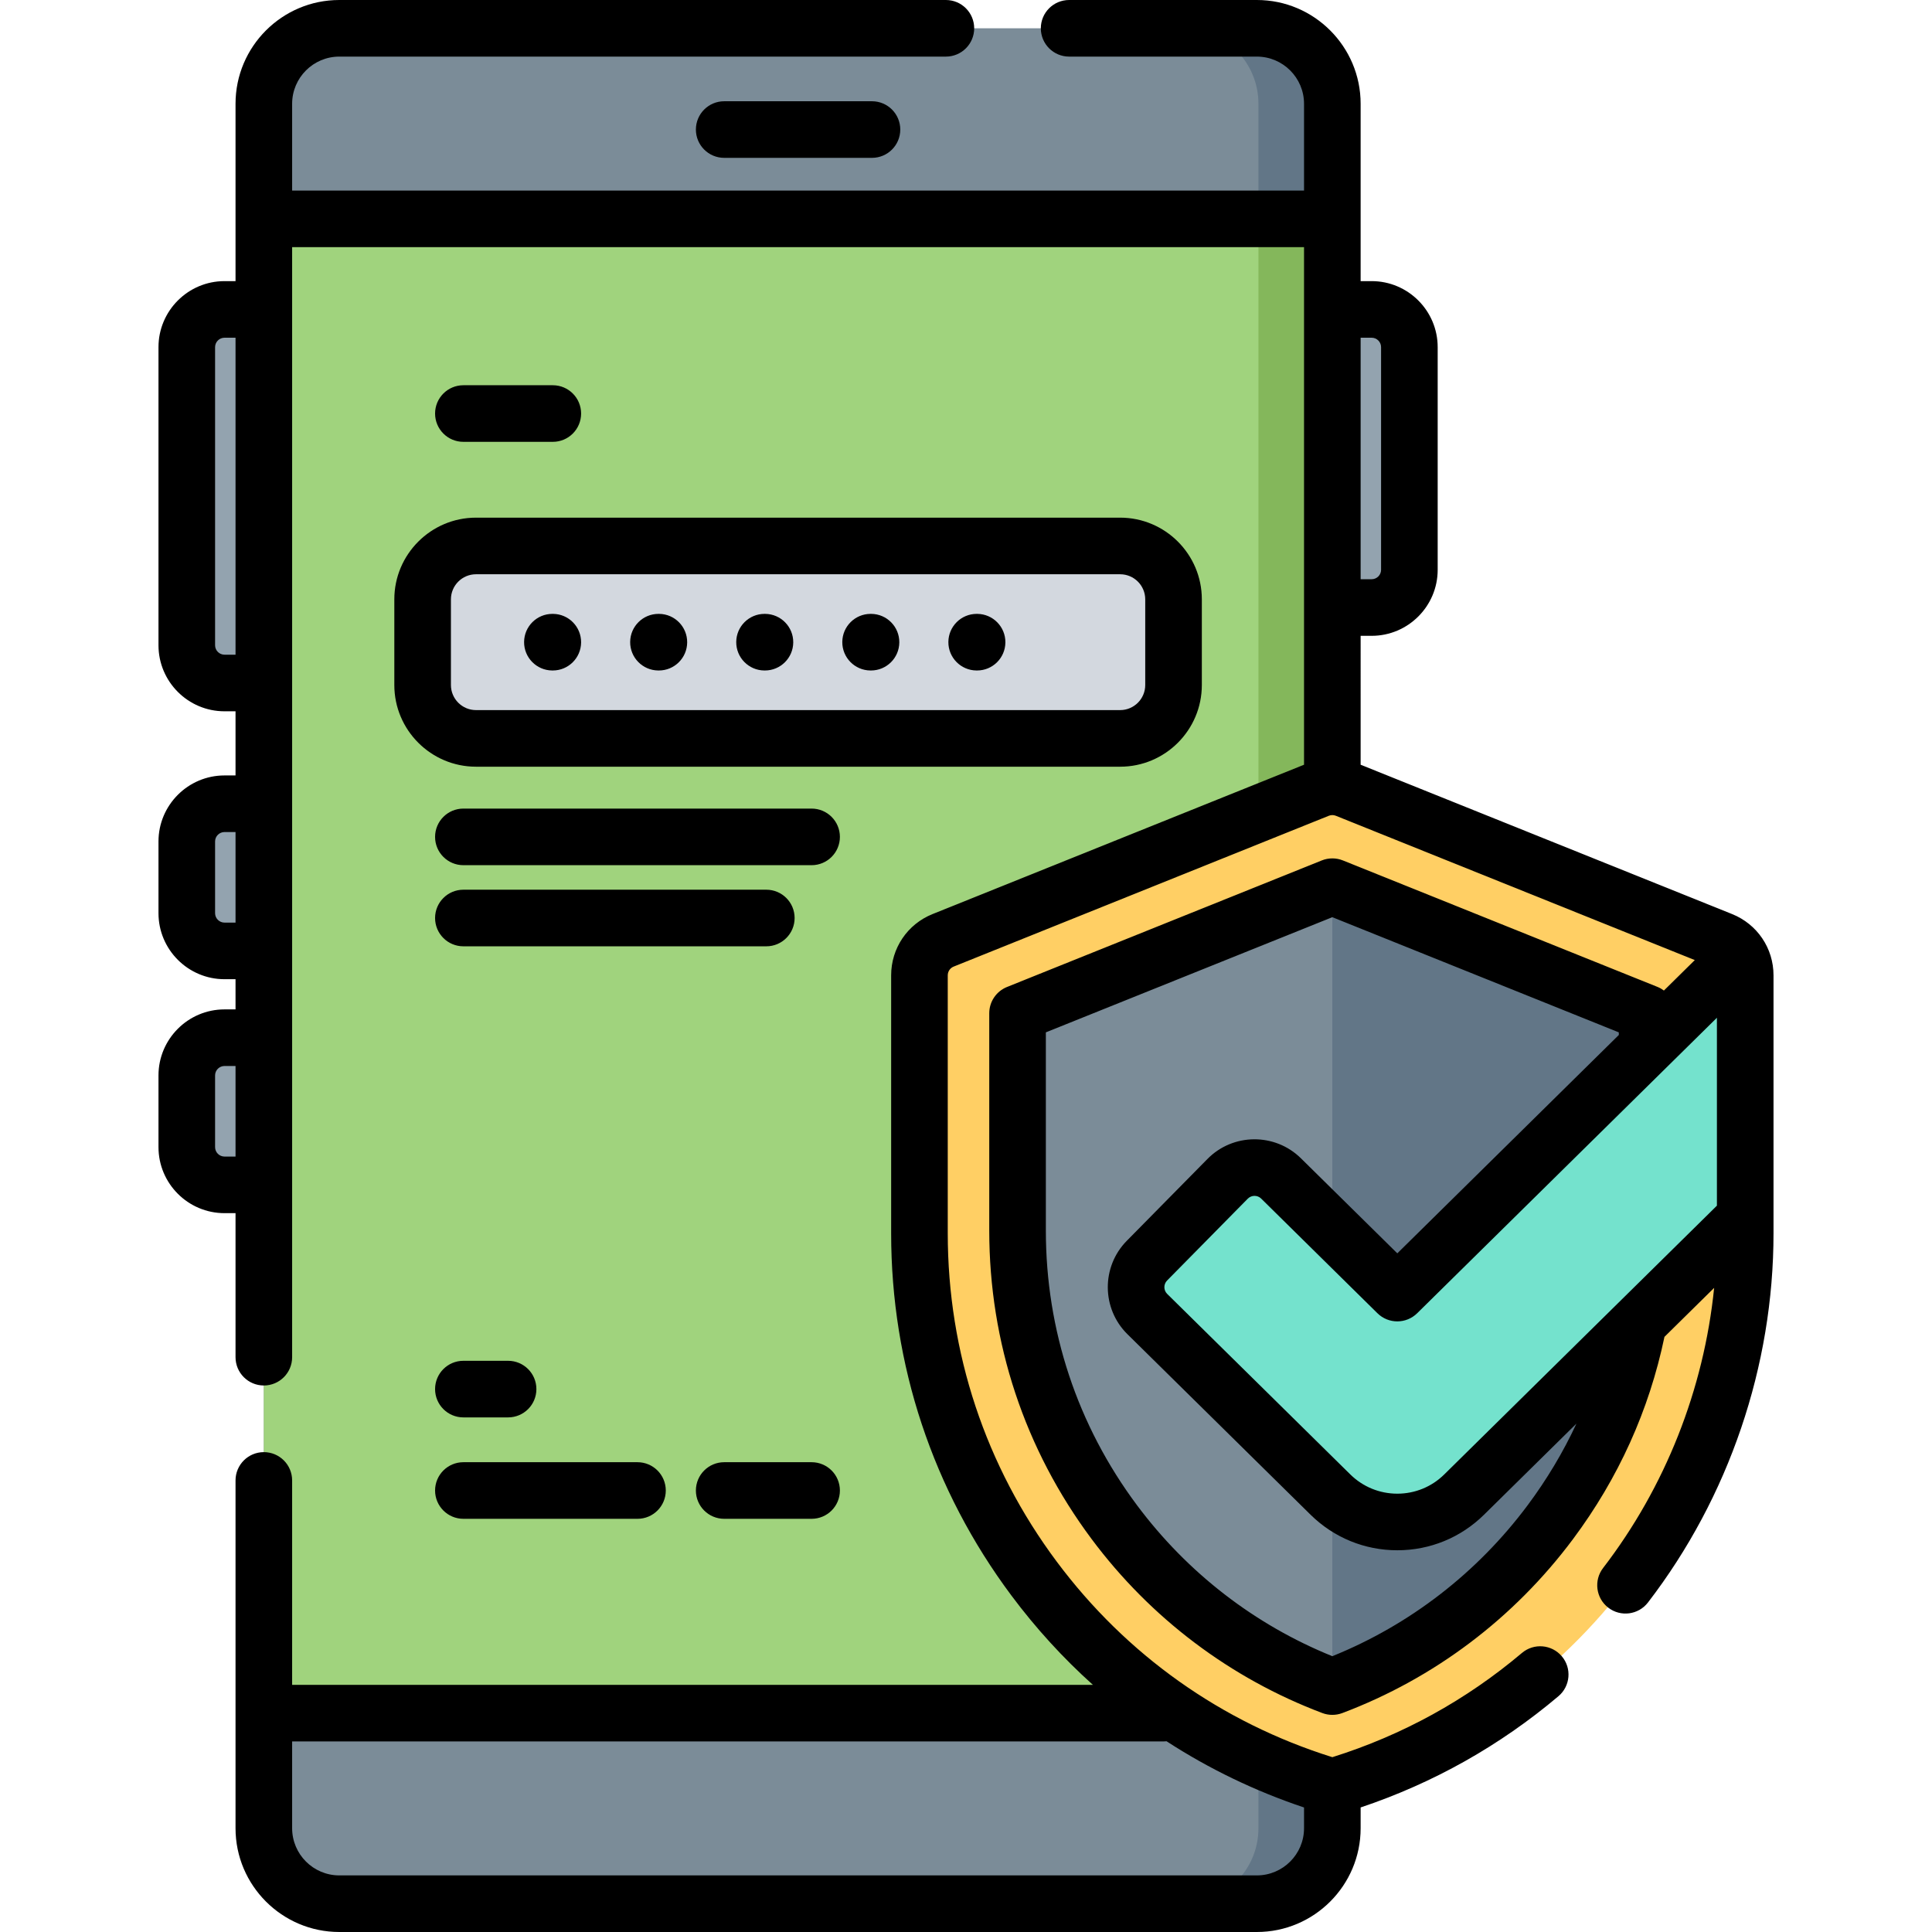 <?xml version="1.0" encoding="iso-8859-1"?>
<!-- Generator: Adobe Illustrator 21.0.0, SVG Export Plug-In . SVG Version: 6.00 Build 0)  -->
<svg version="1.1" id="Capa_1" xmlns="http://www.w3.org/2000/svg" xmlns:xlink="http://www.w3.org/1999/xlink" x="0px" y="0px"
	 viewBox="0 0 512 512" style="enable-background:new 0 0 512 512;" xml:space="preserve">
<g id="XMLID_601_">
	<g id="XMLID_602_">
		<g id="XMLID_603_">
			<path style="fill:#93A3AF;" d="M363.5,161h-13V82h13c5.523,0,10,4.477,10,10v59C373.5,156.523,369.023,161,363.5,161z"/>
			<path style="fill:#93A3AF;" d="M59.5,252h13v-39h-13c-5.523,0-10,4.477-10,10v19C49.5,247.523,53.977,252,59.5,252z"/>
			<path style="fill:#93A3AF;" d="M59.5,181h13V82h-13c-5.523,0-10,4.477-10,10v79C49.5,176.523,53.977,181,59.5,181z"/>
			<path style="fill:#93A3AF;" d="M59.5,314h13v-39h-13c-5.523,0-10,4.477-10,10v19C49.5,309.523,53.977,314,59.5,314z"/>
			<path style="fill:#7B8C98;" d="M69.918,484.5v-457c0-11.046,8.954-20,20-20h243.163c11.046,0,20,8.954,20,20v457
				c0,11.046-8.954,20-20,20H89.918C78.873,504.5,69.918,495.546,69.918,484.5z"/>
			<path id="XMLID_604_" style="fill:#627687;" d="M353.08,27.5v457c0,11.05-8.95,20-20,20H313.5c11.05,0,20-8.95,20-20v-457
				c0-11.05-8.95-20-20-20h19.58C344.13,7.5,353.08,16.45,353.08,27.5z"/>
			<rect x="69.918" y="58" style="fill:#A0D37D;" width="283.163" height="396"/>
			<rect x="333.5" y="58" style="fill:#84B75B;" width="19.582" height="396"/>
		</g>
		<g id="XMLID_605_">
			<path style="fill:#D3D8DF;" d="M296.852,195.684H126.148c-7.814,0-14.148-6.334-14.148-14.148v-22.703
				c0-7.814,6.334-14.148,14.148-14.148h170.703c7.814,0,14.148,6.334,14.148,14.148v22.703
				C311,189.35,304.666,195.684,296.852,195.684z"/>
		</g>
		<g id="XMLID_606_">
			<path id="XMLID_607_" style="fill:#FFCF64;" d="M462.5,258.48v68.35c0,67.72-44.51,127.39-109.42,146.68
				c-64.91-19.29-109.42-78.96-109.42-146.68v-68.35c0-4.09,2.48-7.76,6.27-9.28l99.42-39.97c2.4-0.96,5.07-0.96,7.46,0l99.42,39.97
				c2.04,0.82,3.69,2.25,4.79,4.05C461.97,254.79,462.5,256.59,462.5,258.48z"/>
			<path id="XMLID_608_" style="fill:#7B8C98;" d="M436.5,268.52v57.6c0,28.06-8.87,54.78-25.64,77.26
				c-14.88,19.95-34.72,34.88-57.78,43.58c-23.06-8.7-42.89-23.63-57.77-43.58c-16.78-22.48-25.65-49.2-25.65-77.26v-57.6
				l83.42-33.54L436.5,268.52z"/>
			<path id="XMLID_609_" style="fill:#627687;" d="M436.5,268.52v57.6c0,28.06-8.87,54.78-25.64,77.26
				c-14.88,19.95-34.72,34.88-57.78,43.58V234.98L436.5,268.52z"/>
			<g id="XMLID_610_">
				<path id="XMLID_611_" style="fill:#74E2CD;" d="M462.5,258.48v64.17l-74.49,73.43c-4.91,4.84-11.31,7.26-17.71,7.26
					c-6.4,0-12.8-2.42-17.72-7.26l-48.53-47.84c-3.94-3.88-3.98-10.21-0.1-14.15l21.38-21.69c3.88-3.94,10.21-3.98,14.15-0.11
					l30.82,30.39l90.72-89.43C461.97,254.79,462.5,256.59,462.5,258.48z"/>
			</g>
		</g>
	</g>
	<g id="XMLID_612_">
		<path id="XMLID_613_" d="M191.918,26.833c-4.143,0-7.5,3.357-7.5,7.5s3.357,7.5,7.5,7.5h39.164c4.143,0,7.5-3.357,7.5-7.5
			s-3.357-7.5-7.5-7.5H191.918z"/>
		<path id="XMLID_614_" d="M104.5,158.832v22.703c0,11.937,9.712,21.648,21.648,21.648h170.703c11.937,0,21.648-9.712,21.648-21.648
			v-22.703c0-11.937-9.712-21.648-21.648-21.648H126.148C114.212,137.184,104.5,146.896,104.5,158.832z M119.5,158.832
			c0-3.666,2.982-6.648,6.648-6.648h170.703c3.666,0,6.648,2.982,6.648,6.648v22.703c0,3.666-2.982,6.648-6.648,6.648H126.148
			c-3.666,0-6.648-2.982-6.648-6.648V158.832z"/>
		<path id="XMLID_617_" d="M146.323,177.684l0.109,0.001c0.023,0,0.046,0,0.068,0c4.111,0,7.462-3.314,7.499-7.433
			c0.037-4.143-3.291-7.53-7.433-7.567l-0.109-0.001c-0.023,0-0.046,0-0.068,0c-4.111,0-7.462,3.314-7.499,7.433
			C138.854,174.259,142.182,177.646,146.323,177.684z"/>
		<path id="XMLID_618_" d="M174.433,177.684l0.109,0.001c0.023,0,0.046,0,0.068,0c4.111,0,7.462-3.314,7.499-7.433
			c0.037-4.143-3.291-7.53-7.433-7.567l-0.109-0.001c-0.023,0-0.046,0-0.068,0c-4.111,0-7.462,3.314-7.499,7.433
			C166.963,174.259,170.291,177.646,174.433,177.684z"/>
		<path id="XMLID_619_" d="M202.542,177.684l0.109,0.001c0.023,0,0.046,0,0.068,0c4.111,0,7.462-3.314,7.499-7.433
			c0.037-4.143-3.291-7.53-7.433-7.567l-0.109-0.001c-0.023,0-0.046,0-0.068,0c-4.111,0-7.462,3.314-7.499,7.433
			C195.072,174.259,198.4,177.646,202.542,177.684z"/>
		<path id="XMLID_620_" d="M230.651,177.684l0.109,0.001c0.023,0,0.046,0,0.068,0c4.111,0,7.462-3.314,7.499-7.433
			c0.037-4.143-3.291-7.53-7.433-7.567l-0.109-0.001c-0.023,0-0.046,0-0.068,0c-4.111,0-7.462,3.314-7.499,7.433
			C223.182,174.259,226.51,177.646,230.651,177.684z"/>
		<path id="XMLID_621_" d="M258.762,177.684l0.11,0.001c0.022,0,0.045,0,0.067,0c4.111,0,7.462-3.314,7.499-7.434
			c0.036-4.142-3.292-7.529-7.434-7.566l-0.11-0.001c-0.022,0-0.045,0-0.067,0c-4.111,0-7.462,3.314-7.499,7.434
			C251.292,174.259,254.62,177.646,258.762,177.684z"/>
		<path id="XMLID_622_" d="M146.5,117.092c4.143,0,7.5-3.357,7.5-7.5s-3.357-7.5-7.5-7.5h-23.7c-4.143,0-7.5,3.357-7.5,7.5
			s3.357,7.5,7.5,7.5H146.5z"/>
		<path id="XMLID_623_" d="M215.082,214.284H122.8c-4.143,0-7.5,3.357-7.5,7.5s3.357,7.5,7.5,7.5h92.282c4.143,0,7.5-3.357,7.5-7.5
			S219.225,214.284,215.082,214.284z"/>
		<path id="XMLID_624_" d="M210.582,243.282c0-4.143-3.357-7.5-7.5-7.5H122.8c-4.143,0-7.5,3.357-7.5,7.5s3.357,7.5,7.5,7.5h80.282
			C207.225,250.782,210.582,247.425,210.582,243.282z"/>
		<path id="XMLID_625_" d="M191.918,402.5h23.164c4.143,0,7.5-3.357,7.5-7.5s-3.357-7.5-7.5-7.5h-23.164c-4.143,0-7.5,3.357-7.5,7.5
			S187.775,402.5,191.918,402.5z"/>
		<path id="XMLID_626_" d="M122.8,402.5h46.141c4.143,0,7.5-3.357,7.5-7.5s-3.357-7.5-7.5-7.5H122.8c-4.143,0-7.5,3.357-7.5,7.5
			S118.657,402.5,122.8,402.5z"/>
		<path id="XMLID_627_" d="M122.8,375.625h11.85c4.143,0,7.5-3.357,7.5-7.5s-3.357-7.5-7.5-7.5H122.8c-4.143,0-7.5,3.357-7.5,7.5
			S118.657,375.625,122.8,375.625z"/>
		<path id="XMLID_628_" d="M459.028,242.239l-98.446-39.578V168.5h2.918c9.649,0,17.5-7.851,17.5-17.5V92
			c0-9.649-7.851-17.5-17.5-17.5h-2.918v-47c0-15.163-12.337-27.5-27.5-27.5H283.33c-4.143,0-7.5,3.357-7.5,7.5s3.357,7.5,7.5,7.5
			h49.752c6.893,0,12.5,5.607,12.5,12.5v23H77.418v-23c0-6.893,5.607-12.5,12.5-12.5H250.67c4.143,0,7.5-3.357,7.5-7.5
			s-3.357-7.5-7.5-7.5H89.918c-15.163,0-27.5,12.337-27.5,27.5v47H59.5C49.851,74.5,42,82.351,42,92v79
			c0,9.649,7.851,17.5,17.5,17.5h2.918v17H59.5c-9.649,0-17.5,7.851-17.5,17.5v19c0,9.649,7.851,17.5,17.5,17.5h2.918v8H59.5
			c-9.649,0-17.5,7.851-17.5,17.5v19c0,9.649,7.851,17.5,17.5,17.5h2.918v38.17c0,4.143,3.357,7.5,7.5,7.5s7.5-3.357,7.5-7.5V65.5
			h268.164v137.16l-98.446,39.579c-6.666,2.679-10.973,9.053-10.973,16.237v68.354c0,34.854,11.016,68.045,31.856,95.983
			c6.476,8.682,13.711,16.598,21.608,23.686H77.418v-54.17c0-4.143-3.357-7.5-7.5-7.5s-7.5,3.357-7.5,7.5v92.17
			c0,15.163,12.337,27.5,27.5,27.5h243.164c15.163,0,27.5-12.337,27.5-27.5v-5.506c19.252-6.452,36.869-16.348,52.427-29.486
			c3.165-2.673,3.563-7.405,0.892-10.569c-2.675-3.165-7.404-3.563-10.569-0.892c-14.834,12.527-31.729,21.813-50.249,27.624
			c-29.373-9.213-54.593-27.097-73.039-51.825c-18.894-25.327-28.88-55.417-28.88-87.015v-68.354c0-1.026,0.615-1.937,1.567-2.319
			l99.418-39.97c0.601-0.241,1.265-0.241,1.865,0l95.125,38.244l-8.188,8.071c-0.505-0.374-1.052-0.702-1.653-0.944l-83.418-33.537
			c-1.795-0.721-3.801-0.721-5.596,0l-83.419,33.537c-2.841,1.143-4.702,3.897-4.702,6.959v57.602
			c0,29.688,9.382,57.956,27.132,81.75c15.649,20.977,36.791,36.921,61.14,46.108c1.696,0.639,3.599,0.639,5.295,0
			c24.348-9.188,45.489-25.131,61.139-46.108c12.028-16.125,20.17-34.152,24.229-53.589l13.166-12.979
			c-2.719,26.845-12.927,52.771-29.429,74.234c-2.525,3.283-1.91,7.992,1.374,10.517c3.284,2.526,7.993,1.908,10.517-1.374
			C458.183,396.77,470,362.02,470,326.831v-68.354C470,251.292,465.693,244.919,459.028,242.239z M59.5,173.5
			c-1.379,0-2.5-1.121-2.5-2.5V92c0-1.379,1.121-2.5,2.5-2.5h2.918v84H59.5z M59.5,244.5c-1.379,0-2.5-1.121-2.5-2.5v-19
			c0-1.379,1.121-2.5,2.5-2.5h2.918v24H59.5z M59.5,306.5c-1.379,0-2.5-1.121-2.5-2.5v-19c0-1.379,1.121-2.5,2.5-2.5h2.918v24H59.5z
			 M333.082,497H89.918c-6.893,0-12.5-5.607-12.5-12.5v-23h230.915c0.277,0,0.549-0.017,0.818-0.047
			c11.255,7.311,23.461,13.204,36.431,17.548v5.499C345.582,491.393,339.975,497,333.082,497z M382.744,390.739
			c-3.336,3.289-7.756,5.101-12.444,5.101c-4.688,0-9.112-1.813-12.454-5.101l-48.533-47.843c-0.982-0.967-0.99-2.558-0.021-3.542
			l21.383-21.692c0.971-0.982,2.562-0.992,3.541-0.031l30.819,30.39c2.919,2.878,7.61,2.879,10.531,0L455,269.716v49.796
			L382.744,390.739z M363.5,89.5c1.379,0,2.5,1.121,2.5,2.5v59c0,1.379-1.121,2.5-2.5,2.5h-2.918v-64H363.5z M404.845,398.9
			c-13.362,17.911-31.214,31.698-51.763,40.008c-20.549-8.31-38.401-22.097-51.764-40.008
			c-15.803-21.184-24.155-46.352-24.155-72.781v-52.533l75.919-30.522L429,273.586V274c0,0.091,0.01,0.18,0.014,0.27l-58.713,57.877
			l-25.565-25.208c-6.883-6.76-17.986-6.672-24.746,0.196l-21.383,21.692c-6.775,6.88-6.693,17.985,0.178,24.753l48.536,47.846
			c6.171,6.07,14.332,9.413,22.979,9.413c8.655,0,16.814-3.345,22.976-9.419l24.497-24.148
			C414.258,384.83,409.949,392.058,404.845,398.9z"/>
	</g>
</g>
<g>
</g>
<g>
</g>
<g>
</g>
<g>
</g>
<g>
</g>
<g>
</g>
<g>
</g>
<g>
</g>
<g>
</g>
<g>
</g>
<g>
</g>
<g>
</g>
<g>
</g>
<g>
</g>
<g>
</g>
</svg>
